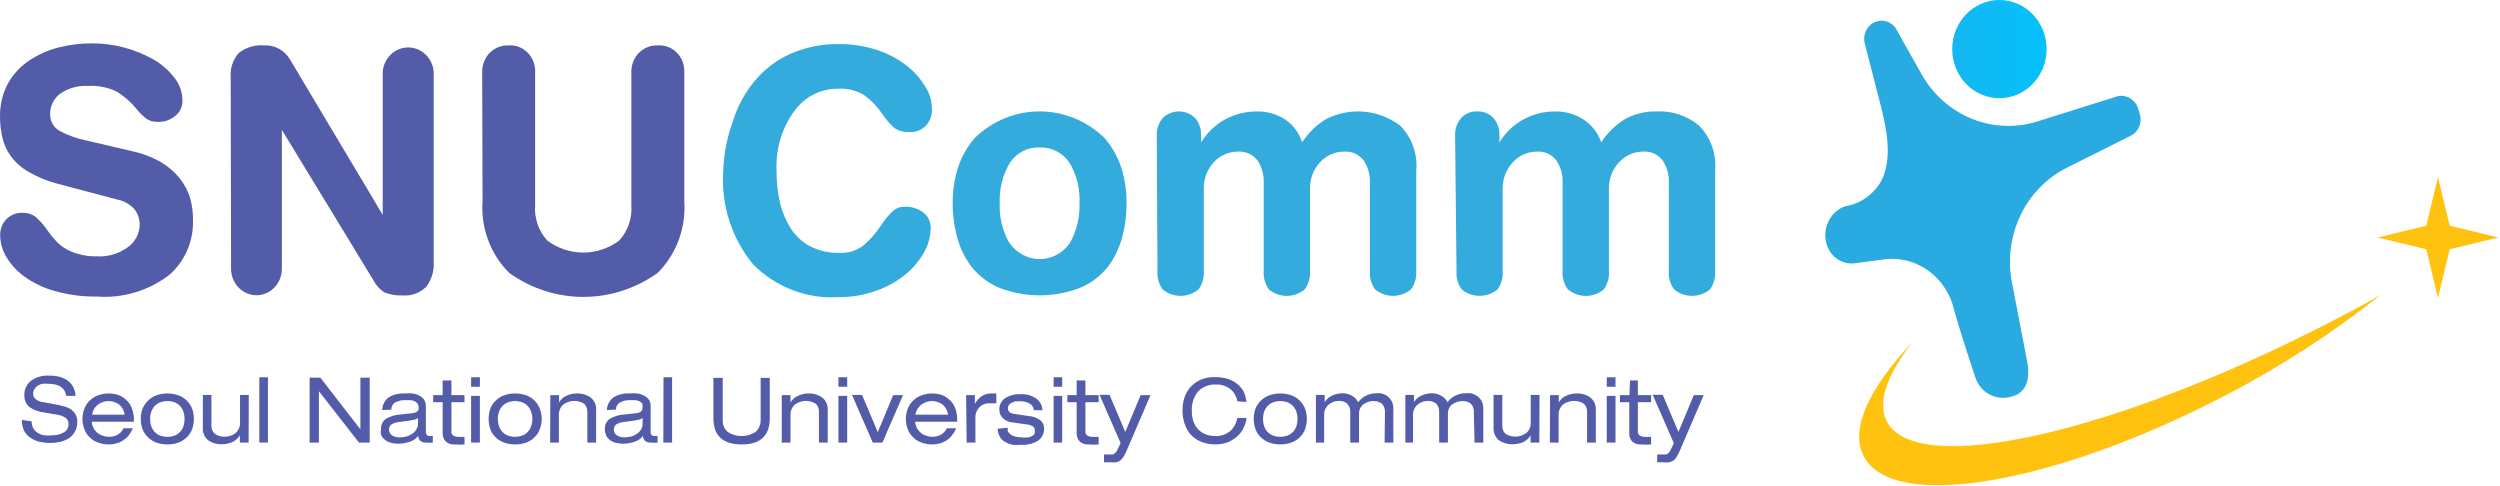 <svg width="216" height="42" viewBox="0 0 216 42" fill="none" xmlns="http://www.w3.org/2000/svg">
<path d="M172.748 8.484C175 8.484 176.826 6.585 176.826 4.242C176.826 1.899 175 0 172.748 0C170.496 0 168.67 1.899 168.67 4.242C168.67 6.585 170.496 8.484 172.748 8.484Z" fill="url(#paint0_linear_106_199)"/>
<path d="M166.033 6.428C167.021 8.172 168.543 9.521 170.355 10.258C172.167 10.995 174.165 11.079 176.028 10.495L182.975 8.309C183.336 8.231 183.712 8.293 184.033 8.482C184.354 8.671 184.598 8.974 184.72 9.336L184.867 9.806C184.988 10.171 184.976 10.568 184.832 10.923C184.689 11.278 184.424 11.566 184.089 11.73L178.603 14.475C176.811 15.366 175.367 16.868 174.51 18.732C173.653 20.596 173.436 22.709 173.895 24.719L175.145 31.224C175.503 33.181 174.809 34.077 173.632 34.307C173.024 34.454 172.385 34.362 171.838 34.049C171.291 33.737 170.874 33.225 170.668 32.612C170.668 32.612 169.333 28.654 168.671 26.195C168.265 24.999 167.49 23.977 166.467 23.287C165.445 22.597 164.232 22.278 163.017 22.379L160.368 22.729C159.869 22.821 159.354 22.735 158.908 22.485C158.462 22.235 158.109 21.836 157.909 21.351V21.351C157.654 20.729 157.638 20.028 157.865 19.393C158.092 18.759 158.544 18.239 159.128 17.94C159.229 17.891 159.335 17.851 159.443 17.82C160.101 17.713 160.726 17.451 161.273 17.055C161.819 16.659 162.271 16.14 162.596 15.535C163.49 13.589 163.059 11.26 162.386 8.691L161.114 3.761C161.017 3.385 161.059 2.986 161.23 2.64C161.401 2.294 161.689 2.027 162.039 1.891V1.891C162.346 1.768 162.684 1.754 162.999 1.85C163.315 1.947 163.59 2.15 163.784 2.427L166.033 6.428Z" fill="url(#paint1_linear_106_199)"/>
<path d="M210.639 25.733L209.63 21.535L205.415 20.519L209.63 19.502L210.639 15.315L211.658 19.502L215.862 20.519L211.658 21.535L210.639 25.733Z" fill="#FFC20F"/>
<path d="M201.996 27.485C182.9 37.445 165.432 41.413 162.983 36.34C162.205 34.722 163.057 32.372 165.201 29.595C161.522 33.498 159.83 37.029 160.997 39.358C163.361 44.256 177.371 41.927 192.296 34.154C197.021 31.699 201.514 28.789 205.717 25.462C204.519 26.151 203.268 26.818 201.996 27.485Z" fill="#FFC20F"/>
<path d="M11.436 13.068C12.324 13.259 13.178 13.59 13.97 14.048C14.592 14.423 15.142 14.913 15.593 15.495C15.959 15.976 16.241 16.52 16.427 17.102C16.597 17.713 16.68 18.347 16.675 18.983C16.707 19.902 16.532 20.817 16.165 21.654C15.797 22.491 15.247 23.228 14.558 23.805C12.766 25.145 10.578 25.788 8.377 25.621C7.141 25.64 5.908 25.478 4.715 25.139C3.77 24.879 2.875 24.449 2.073 23.869C1.451 23.417 0.925 22.837 0.527 22.165C0.205 21.618 0.029 20.991 0.017 20.349C0.006 20.087 0.048 19.825 0.141 19.581C0.235 19.337 0.377 19.117 0.558 18.935C0.74 18.751 0.956 18.609 1.192 18.515C1.428 18.421 1.681 18.378 1.933 18.388C2.335 18.369 2.731 18.488 3.061 18.726C3.435 19.05 3.768 19.423 4.05 19.835C4.271 20.149 4.508 20.449 4.761 20.735C4.994 21.006 5.265 21.239 5.565 21.426C5.935 21.657 6.336 21.83 6.755 21.94C7.288 22.092 7.84 22.162 8.392 22.149C9.352 22.203 10.301 21.913 11.081 21.33C11.381 21.113 11.627 20.825 11.799 20.489C11.971 20.154 12.064 19.781 12.07 19.401C12.068 18.929 11.916 18.471 11.637 18.099C11.226 17.642 10.684 17.338 10.092 17.231L4.931 15.865C4.073 15.64 3.247 15.299 2.474 14.852C1.871 14.518 1.343 14.052 0.929 13.486C0.581 13.009 0.333 12.461 0.203 11.878C0.07 11.299 0.002 10.706 0.002 10.11C-0.021 9.1 0.214 8.102 0.682 7.217C1.132 6.418 1.756 5.741 2.505 5.24C3.294 4.715 4.16 4.329 5.07 4.099C6.026 3.859 7.007 3.74 7.991 3.745C8.903 3.747 9.811 3.866 10.695 4.099C11.583 4.33 12.439 4.675 13.244 5.128C13.954 5.53 14.58 6.077 15.083 6.735C15.513 7.273 15.752 7.948 15.763 8.648C15.775 8.911 15.726 9.173 15.618 9.411C15.51 9.649 15.348 9.856 15.145 10.014C14.708 10.377 14.158 10.56 13.6 10.528C13.261 10.543 12.926 10.447 12.642 10.255C12.313 10 12.018 9.703 11.761 9.371C11.285 8.803 10.727 8.315 10.108 7.924C9.326 7.544 8.466 7.373 7.604 7.426C6.752 7.372 5.905 7.609 5.194 8.101C4.921 8.303 4.699 8.571 4.548 8.882C4.398 9.193 4.322 9.537 4.329 9.885C4.328 10.18 4.406 10.47 4.553 10.722C4.7 10.975 4.911 11.18 5.163 11.316C5.885 11.699 6.654 11.975 7.45 12.136L11.436 13.068Z" fill="#535CA8"/>
<path d="M19.933 6.703C19.898 6.318 19.942 5.93 20.062 5.565C20.182 5.199 20.375 4.864 20.628 4.581C21.247 4.093 22.017 3.859 22.792 3.922C23.247 3.891 23.701 3.992 24.105 4.213C24.509 4.435 24.846 4.768 25.078 5.176L33.067 18.565V6.205C33.113 5.63 33.365 5.095 33.773 4.705C34.181 4.315 34.715 4.098 35.269 4.098C35.823 4.098 36.357 4.315 36.765 4.705C37.173 5.095 37.425 5.63 37.471 6.205V22.567C37.528 23.358 37.302 24.142 36.837 24.77C36.563 25.041 36.237 25.248 35.88 25.378C35.523 25.509 35.144 25.559 34.767 25.525C34.24 25.547 33.715 25.46 33.222 25.268C32.823 25.021 32.497 24.665 32.279 24.239L24.352 11.22V23.227C24.352 23.832 24.121 24.412 23.71 24.84C23.298 25.268 22.74 25.509 22.158 25.509C21.576 25.509 21.018 25.268 20.607 24.84C20.195 24.412 19.964 23.832 19.964 23.227L19.933 6.703Z" fill="#535CA8"/>
<path d="M41.661 6.3C41.648 5.984 41.697 5.668 41.806 5.372C41.916 5.076 42.082 4.807 42.295 4.58C42.513 4.36 42.773 4.188 43.057 4.075C43.341 3.962 43.644 3.91 43.948 3.921C44.254 3.9 44.56 3.947 44.847 4.059C45.134 4.171 45.394 4.346 45.611 4.571C45.827 4.796 45.995 5.067 46.103 5.365C46.211 5.664 46.255 5.982 46.235 6.3V17.696C46.19 18.263 46.262 18.832 46.446 19.367C46.63 19.902 46.921 20.39 47.301 20.799C48.205 21.464 49.285 21.822 50.392 21.822C51.499 21.822 52.578 21.464 53.482 20.799C53.862 20.39 54.154 19.902 54.338 19.367C54.521 18.832 54.593 18.263 54.548 17.696V6.3C54.535 5.984 54.584 5.668 54.693 5.372C54.802 5.076 54.968 4.807 55.182 4.58C55.4 4.36 55.66 4.188 55.944 4.075C56.228 3.962 56.531 3.91 56.835 3.921C57.141 3.9 57.447 3.947 57.734 4.059C58.021 4.171 58.281 4.346 58.498 4.571C58.714 4.796 58.882 5.067 58.99 5.365C59.097 5.664 59.142 5.982 59.122 6.3V17.343C59.205 18.495 59.042 19.651 58.644 20.73C58.246 21.808 57.623 22.781 56.82 23.579C54.933 24.93 52.697 25.653 50.407 25.653C48.117 25.653 45.881 24.93 43.995 23.579C43.191 22.781 42.568 21.808 42.17 20.73C41.772 19.651 41.609 18.495 41.692 17.343L41.661 6.3Z" fill="#535CA8"/>
<path d="M63.308 10.513C63.7 9.231 64.336 8.045 65.177 7.025C66.022 6.003 67.079 5.195 68.268 4.662C69.591 4.078 71.018 3.788 72.455 3.81C73.603 3.793 74.747 3.973 75.839 4.34C76.769 4.652 77.641 5.125 78.42 5.739C79.036 6.229 79.56 6.834 79.965 7.523C80.297 8.038 80.484 8.639 80.506 9.259C80.544 9.549 80.517 9.844 80.428 10.122C80.338 10.399 80.188 10.652 79.989 10.859C79.79 11.066 79.547 11.222 79.28 11.316C79.013 11.409 78.73 11.437 78.451 11.397C78.008 11.422 77.571 11.286 77.214 11.011C76.841 10.662 76.509 10.268 76.225 9.837C75.806 9.21 75.283 8.666 74.68 8.23C73.98 7.803 73.172 7.607 72.363 7.668C71.642 7.663 70.93 7.834 70.283 8.166C69.637 8.498 69.074 8.982 68.639 9.58C67.552 11.062 67.005 12.895 67.094 14.756C67.085 15.681 67.183 16.604 67.387 17.505C67.579 18.311 67.903 19.078 68.345 19.771C68.772 20.421 69.352 20.947 70.029 21.298C70.795 21.681 71.637 21.868 72.486 21.844C73.228 21.897 73.965 21.681 74.572 21.233C75.166 20.73 75.686 20.14 76.117 19.482C76.409 19.029 76.752 18.613 77.137 18.244C77.433 17.98 77.814 17.842 78.203 17.858C78.754 17.848 79.294 18.017 79.749 18.34C79.955 18.489 80.124 18.689 80.24 18.922C80.356 19.154 80.415 19.413 80.413 19.674C80.403 20.446 80.195 21.201 79.81 21.86C79.363 22.621 78.781 23.287 78.095 23.821C77.325 24.419 76.463 24.876 75.546 25.172C74.549 25.515 73.505 25.683 72.455 25.67C71.11 25.758 69.762 25.555 68.496 25.073C67.23 24.592 66.074 23.843 65.1 22.873C64.173 21.765 63.464 20.478 63.016 19.085C62.568 17.692 62.389 16.221 62.489 14.756C62.538 13.305 62.815 11.871 63.308 10.513Z" fill="#33ABDD"/>
<path d="M82.792 14.418C83.105 13.49 83.594 12.637 84.23 11.91C85.75 10.442 87.748 9.626 89.823 9.626C91.898 9.626 93.896 10.442 95.417 11.91C96.052 12.637 96.541 13.49 96.854 14.418C97.183 15.427 97.345 16.487 97.333 17.552C97.342 18.597 97.201 19.637 96.915 20.638C96.655 21.56 96.219 22.419 95.633 23.162C94.995 23.924 94.189 24.514 93.284 24.882C91.054 25.728 88.608 25.728 86.377 24.882C85.475 24.508 84.671 23.919 84.029 23.162C83.435 22.415 82.993 21.551 82.731 20.622C82.445 19.621 82.305 18.581 82.313 17.536C82.303 16.476 82.465 15.422 82.792 14.418ZM87.243 21.024C87.541 21.446 87.931 21.789 88.381 22.026C88.83 22.262 89.327 22.385 89.831 22.385C90.335 22.385 90.831 22.262 91.281 22.026C91.73 21.789 92.12 21.446 92.419 21.024C93.022 19.978 93.317 18.771 93.269 17.552C93.33 16.325 93.028 15.107 92.403 14.064C92.116 13.635 91.728 13.289 91.277 13.058C90.826 12.828 90.325 12.72 89.823 12.746C89.323 12.719 88.824 12.825 88.375 13.056C87.926 13.287 87.541 13.634 87.258 14.064C86.628 15.106 86.321 16.323 86.377 17.552C86.322 18.772 86.618 19.981 87.227 21.024H87.243Z" fill="#33ABDD"/>
<path d="M99.945 11.733C99.921 11.175 100.103 10.629 100.454 10.207C100.835 9.835 101.338 9.628 101.86 9.628C102.383 9.628 102.886 9.835 103.267 10.207C103.618 10.629 103.8 11.175 103.777 11.733V12.296C104.292 11.463 105.005 10.782 105.847 10.319C106.72 9.85 107.692 9.612 108.675 9.628C109.478 9.628 110.267 9.85 110.962 10.271C111.685 10.741 112.231 11.456 112.507 12.296C113.038 11.484 113.734 10.804 114.547 10.303C115.565 9.778 116.701 9.552 117.833 9.648C118.966 9.745 120.052 10.16 120.975 10.849C121.472 11.351 121.855 11.962 122.096 12.638C122.337 13.314 122.429 14.037 122.365 14.755V23.403C122.408 23.98 122.243 24.553 121.902 25.01C121.46 25.367 120.916 25.561 120.356 25.561C119.797 25.561 119.253 25.367 118.811 25.01C118.482 24.547 118.323 23.977 118.363 23.403V15.816C118.392 15.119 118.202 14.43 117.822 13.855C117.62 13.598 117.362 13.395 117.069 13.264C116.776 13.133 116.456 13.076 116.138 13.1C115.749 13.097 115.363 13.176 115.004 13.334C114.645 13.491 114.321 13.723 114.052 14.016C113.762 14.328 113.535 14.699 113.387 15.105C113.238 15.511 113.17 15.944 113.187 16.379V23.403C113.229 23.98 113.064 24.553 112.723 25.01C112.282 25.37 111.738 25.565 111.178 25.565C110.618 25.565 110.074 25.37 109.633 25.01C109.304 24.547 109.145 23.977 109.185 23.403V15.816C109.214 15.119 109.024 14.43 108.644 13.855C108.442 13.598 108.183 13.395 107.89 13.264C107.597 13.133 107.278 13.076 106.96 13.1C106.57 13.097 106.184 13.176 105.826 13.334C105.467 13.491 105.143 13.723 104.874 14.016C104.583 14.328 104.357 14.699 104.208 15.105C104.06 15.511 103.992 15.944 104.008 16.379V23.403C104.051 23.98 103.886 24.553 103.545 25.01C103.103 25.367 102.559 25.561 102 25.561C101.44 25.561 100.896 25.367 100.454 25.01C100.125 24.547 99.966 23.977 100.006 23.403L99.945 11.733Z" fill="#33ABDD"/>
<path d="M125.721 11.734C125.697 11.176 125.879 10.629 126.231 10.207C126.411 10.011 126.63 9.857 126.873 9.757C127.116 9.657 127.376 9.613 127.637 9.628C127.897 9.614 128.158 9.659 128.4 9.759C128.643 9.859 128.862 10.011 129.043 10.207C129.394 10.629 129.577 11.176 129.553 11.734V12.296C130.065 11.46 130.779 10.778 131.623 10.319C132.496 9.846 133.468 9.609 134.451 9.628C135.25 9.628 136.034 9.85 136.723 10.271C137.478 10.724 138.053 11.442 138.345 12.296C138.872 11.481 139.57 10.8 140.385 10.303C141.23 9.834 142.178 9.602 143.135 9.628C144.458 9.559 145.76 9.994 146.797 10.85C147.295 11.351 147.678 11.963 147.919 12.639C148.16 13.314 148.251 14.038 148.188 14.756V23.403C148.228 23.977 148.069 24.547 147.74 25.01C147.298 25.367 146.754 25.561 146.195 25.561C145.635 25.561 145.091 25.367 144.649 25.01C144.308 24.553 144.143 23.98 144.186 23.403V15.816C144.222 15.118 144.032 14.428 143.645 13.855C143.445 13.596 143.186 13.392 142.893 13.261C142.599 13.129 142.279 13.074 141.961 13.1C141.574 13.098 141.191 13.178 140.835 13.336C140.479 13.494 140.157 13.725 139.89 14.016C139.597 14.327 139.368 14.697 139.217 15.104C139.065 15.51 138.995 15.944 139.009 16.379V23.403C139.057 23.978 138.897 24.551 138.561 25.01C138.121 25.37 137.576 25.566 137.016 25.566C136.456 25.566 135.912 25.37 135.471 25.01C135.13 24.553 134.965 23.98 135.007 23.403V15.816C135.044 15.118 134.853 14.428 134.467 13.855C134.266 13.596 134.008 13.392 133.715 13.261C133.421 13.129 133.101 13.074 132.782 13.1C132.395 13.098 132.012 13.178 131.656 13.336C131.3 13.494 130.979 13.725 130.712 14.016C130.419 14.327 130.19 14.697 130.038 15.104C129.887 15.51 129.816 15.944 129.831 16.379V23.403C129.878 23.978 129.718 24.551 129.383 25.01C128.941 25.367 128.397 25.561 127.838 25.561C127.278 25.561 126.734 25.367 126.293 25.01C125.957 24.551 125.797 23.978 125.844 23.403L125.721 11.734Z" fill="#33ABDD"/>
<path d="M2.736 36.406C2.726 36.621 2.78 36.834 2.891 37.017C2.988 37.185 3.127 37.324 3.293 37.419C3.46 37.517 3.643 37.583 3.834 37.611C4.044 37.636 4.257 37.636 4.467 37.611C4.834 37.631 5.198 37.542 5.518 37.354C5.641 37.29 5.744 37.191 5.815 37.069C5.886 36.947 5.922 36.806 5.92 36.663C5.926 36.555 5.906 36.448 5.863 36.35C5.82 36.252 5.755 36.166 5.672 36.1C5.442 35.954 5.184 35.86 4.915 35.827L3.694 35.618C3.505 35.589 3.319 35.541 3.138 35.474C2.961 35.424 2.793 35.343 2.644 35.233C2.473 35.13 2.334 34.98 2.242 34.798C2.144 34.594 2.096 34.368 2.103 34.14C2.096 33.901 2.145 33.664 2.244 33.448C2.344 33.233 2.491 33.046 2.675 32.902C3.128 32.578 3.671 32.42 4.22 32.452C4.5 32.445 4.78 32.472 5.054 32.532C5.303 32.592 5.543 32.69 5.765 32.822C5.977 32.961 6.156 33.148 6.29 33.368C6.434 33.622 6.514 33.909 6.522 34.204H5.719C5.701 34.075 5.665 33.951 5.61 33.834C5.557 33.706 5.472 33.595 5.363 33.513C5.225 33.389 5.061 33.301 4.884 33.255C4.633 33.185 4.372 33.152 4.112 33.159C3.963 33.144 3.813 33.144 3.664 33.159C3.522 33.188 3.386 33.243 3.262 33.32C3.147 33.391 3.052 33.49 2.984 33.609C2.902 33.732 2.859 33.878 2.86 34.027C2.86 34.114 2.88 34.2 2.917 34.279C2.955 34.357 3.009 34.425 3.076 34.477C3.271 34.638 3.508 34.733 3.756 34.75L5.07 34.992L5.564 35.12C5.743 35.164 5.914 35.234 6.074 35.329C6.244 35.443 6.391 35.59 6.507 35.763C6.624 35.966 6.683 36.201 6.677 36.438C6.687 36.736 6.617 37.031 6.476 37.29C6.35 37.526 6.169 37.724 5.95 37.869C5.72 38.01 5.47 38.113 5.209 38.174C4.93 38.239 4.645 38.271 4.359 38.27C4.047 38.272 3.737 38.239 3.432 38.174C3.156 38.112 2.895 37.998 2.659 37.836C2.419 37.69 2.222 37.479 2.087 37.226C1.944 36.932 1.875 36.606 1.887 36.277L2.736 36.406Z" fill="#535CA8"/>
<path d="M7.928 36.438C7.939 36.63 7.991 36.817 8.082 36.985C8.169 37.145 8.285 37.287 8.422 37.403C8.56 37.514 8.717 37.596 8.886 37.644C9.043 37.708 9.211 37.741 9.38 37.74C9.624 37.745 9.866 37.696 10.091 37.596C10.213 37.53 10.328 37.449 10.431 37.355C10.529 37.253 10.607 37.133 10.662 37.001H11.466C11.379 37.228 11.259 37.439 11.111 37.628C10.963 37.804 10.791 37.955 10.601 38.078C10.423 38.188 10.23 38.27 10.029 38.319C9.832 38.369 9.63 38.396 9.426 38.399C9.089 38.404 8.754 38.344 8.437 38.222C8.162 38.124 7.913 37.959 7.711 37.74C7.512 37.553 7.363 37.315 7.279 37.049C7.072 36.502 7.072 35.893 7.279 35.345C7.369 35.083 7.517 34.846 7.711 34.654C7.913 34.436 8.162 34.271 8.437 34.172C8.754 34.051 9.089 33.991 9.426 33.995C9.694 33.996 9.96 34.039 10.214 34.124C10.465 34.215 10.696 34.357 10.894 34.542C11.117 34.734 11.287 34.983 11.389 35.265C11.518 35.602 11.581 35.963 11.574 36.326V36.438H7.928ZM10.771 35.828C10.725 35.489 10.56 35.179 10.307 34.96C10.038 34.757 9.713 34.65 9.38 34.654C9.04 34.651 8.709 34.764 8.437 34.976C8.307 35.077 8.197 35.205 8.115 35.351C8.033 35.498 7.98 35.66 7.958 35.828H10.771Z" fill="#535CA8"/>
<path d="M12.302 35.345C12.403 35.085 12.556 34.85 12.75 34.654C12.949 34.44 13.192 34.275 13.461 34.172C13.783 34.052 14.123 33.992 14.465 33.995C14.802 33.991 15.137 34.051 15.454 34.172C15.727 34.275 15.975 34.44 16.18 34.654C16.369 34.85 16.517 35.086 16.613 35.345C16.798 35.897 16.798 36.498 16.613 37.049C16.52 37.311 16.373 37.547 16.18 37.74C15.975 37.955 15.727 38.12 15.454 38.222C15.137 38.344 14.802 38.404 14.465 38.399C14.123 38.402 13.783 38.343 13.461 38.222C13.192 38.12 12.949 37.955 12.75 37.74C12.553 37.548 12.399 37.312 12.302 37.049C12.117 36.498 12.117 35.897 12.302 35.345V35.345ZM15.871 35.635C15.815 35.453 15.726 35.284 15.608 35.136C15.48 34.985 15.322 34.865 15.145 34.783C14.928 34.696 14.697 34.652 14.465 34.654C14.232 34.65 14.002 34.694 13.785 34.783C13.603 34.864 13.44 34.985 13.306 35.136C13.195 35.288 13.106 35.456 13.043 35.635C12.94 36.002 12.94 36.392 13.043 36.76C13.102 36.941 13.191 37.11 13.306 37.258C13.438 37.405 13.595 37.525 13.77 37.612C13.992 37.699 14.228 37.742 14.465 37.74C14.697 37.743 14.928 37.699 15.145 37.612C15.322 37.53 15.48 37.409 15.608 37.258C15.729 37.113 15.818 36.943 15.871 36.76C15.974 36.392 15.974 36.002 15.871 35.635V35.635Z" fill="#535CA8"/>
<path d="M21.481 38.238H20.723V37.611C20.562 37.872 20.331 38.079 20.059 38.206C19.779 38.324 19.48 38.383 19.178 38.383C18.75 38.403 18.328 38.279 17.973 38.029C17.817 37.897 17.695 37.726 17.617 37.533C17.538 37.34 17.507 37.129 17.525 36.92V34.124H18.267V36.776C18.261 36.909 18.285 37.042 18.335 37.164C18.386 37.287 18.463 37.396 18.56 37.483C18.818 37.666 19.129 37.751 19.441 37.724C19.776 37.731 20.104 37.618 20.368 37.403C20.491 37.291 20.588 37.153 20.652 36.997C20.717 36.841 20.746 36.672 20.739 36.502V34.124H21.496L21.481 38.238Z" fill="#535CA8"/>
<path d="M22.406 32.596H23.148V38.238H22.406V32.596Z" fill="#535CA8"/>
<path d="M27.553 33.802V38.238H26.75V32.629H27.677L31.138 37.097V32.629H31.942V38.238H31.015L27.553 33.802Z" fill="#535CA8"/>
<path d="M33.023 35.426C33.029 35.212 33.082 35.002 33.179 34.812C33.275 34.623 33.412 34.459 33.579 34.333C34.006 34.08 34.495 33.963 34.986 33.995C35.201 33.972 35.419 33.972 35.634 33.995C35.833 34.02 36.027 34.08 36.206 34.172C36.378 34.249 36.527 34.371 36.639 34.526C36.747 34.697 36.801 34.9 36.793 35.104V37.323C36.788 37.37 36.794 37.419 36.809 37.464C36.825 37.509 36.849 37.55 36.882 37.584C36.915 37.618 36.954 37.644 36.998 37.66C37.041 37.676 37.087 37.681 37.133 37.676H37.396V38.239C37.201 38.257 37.004 38.257 36.809 38.239C36.645 38.247 36.483 38.202 36.345 38.11C36.279 38.057 36.225 37.989 36.188 37.911C36.15 37.833 36.13 37.747 36.129 37.66C35.951 37.896 35.709 38.069 35.434 38.158C35.115 38.273 34.781 38.333 34.445 38.335C34.183 38.337 33.923 38.3 33.672 38.223C33.483 38.161 33.308 38.057 33.162 37.917C33.052 37.81 32.968 37.678 32.915 37.532C32.893 37.388 32.893 37.241 32.915 37.098C32.907 36.929 32.938 36.761 33.005 36.607C33.072 36.453 33.174 36.318 33.301 36.214C33.7 35.969 34.152 35.831 34.615 35.812L35.48 35.715C35.662 35.713 35.841 35.669 36.005 35.587C36.063 35.547 36.109 35.491 36.139 35.426C36.169 35.361 36.181 35.289 36.175 35.217C36.178 35.097 36.145 34.98 36.083 34.879C36.014 34.794 35.93 34.723 35.835 34.67C35.722 34.621 35.602 34.589 35.48 34.574H35.032C34.727 34.559 34.424 34.625 34.151 34.767C34.043 34.827 33.954 34.918 33.894 35.029C33.834 35.14 33.805 35.267 33.811 35.394L33.023 35.426ZM36.113 36.101C36.045 36.171 35.959 36.221 35.866 36.246L35.372 36.342L34.507 36.455C34.269 36.479 34.038 36.549 33.827 36.664C33.756 36.717 33.7 36.787 33.662 36.868C33.624 36.95 33.606 37.039 33.61 37.13C33.612 37.227 33.637 37.321 33.682 37.406C33.728 37.49 33.794 37.561 33.873 37.612C34.073 37.736 34.304 37.798 34.537 37.789C34.741 37.788 34.943 37.761 35.14 37.708C35.314 37.651 35.48 37.57 35.634 37.467C35.774 37.374 35.891 37.247 35.974 37.098C36.064 36.96 36.113 36.798 36.113 36.631V36.101Z" fill="#535CA8"/>
<path d="M38.246 32.87H39.003V34.14H40.131V34.751H39.003V37.291C38.996 37.356 39.006 37.423 39.034 37.482C39.061 37.542 39.104 37.592 39.157 37.628C39.297 37.714 39.459 37.754 39.621 37.74C39.79 37.761 39.961 37.761 40.131 37.74V38.4C39.853 38.43 39.574 38.43 39.296 38.4C39.155 38.414 39.013 38.399 38.877 38.355C38.742 38.311 38.616 38.238 38.508 38.142C38.419 38.047 38.349 37.934 38.304 37.809C38.259 37.685 38.239 37.552 38.246 37.419V34.751H37.427V34.14H38.246V32.87Z" fill="#535CA8"/>
<path d="M40.704 32.596H41.461V33.416H40.704V32.596ZM40.704 34.204H41.461V38.238H40.704V34.204Z" fill="#535CA8"/>
<path d="M42.355 35.345C42.446 35.083 42.594 34.846 42.788 34.654C42.99 34.436 43.239 34.271 43.514 34.172C43.831 34.052 44.166 33.992 44.503 33.995C44.846 33.992 45.185 34.052 45.508 34.172C45.776 34.275 46.02 34.44 46.218 34.654C46.413 34.846 46.561 35.083 46.651 35.345C46.858 35.893 46.858 36.502 46.651 37.049C46.567 37.315 46.418 37.553 46.218 37.74C46.02 37.955 45.776 38.12 45.508 38.222C45.185 38.342 44.846 38.402 44.503 38.399C44.166 38.402 43.831 38.342 43.514 38.222C43.239 38.124 42.99 37.959 42.788 37.74C42.589 37.553 42.439 37.315 42.355 37.049C42.171 36.498 42.171 35.897 42.355 35.345V35.345ZM45.909 35.635C45.859 35.45 45.769 35.28 45.647 35.136C45.522 34.981 45.363 34.86 45.183 34.783C44.745 34.611 44.262 34.611 43.823 34.783C43.649 34.869 43.492 34.989 43.36 35.136C43.237 35.28 43.147 35.45 43.097 35.635C42.973 35.999 42.973 36.396 43.097 36.76C43.144 36.946 43.234 37.117 43.36 37.258C43.485 37.413 43.644 37.534 43.823 37.612C44.262 37.783 44.745 37.783 45.183 37.612C45.363 37.534 45.522 37.413 45.647 37.258C45.772 37.117 45.862 36.946 45.909 36.76C46.033 36.396 46.033 35.999 45.909 35.635V35.635Z" fill="#535CA8"/>
<path d="M47.547 34.14H48.304V34.766C48.453 34.504 48.682 34.301 48.953 34.188C49.235 34.058 49.541 33.992 49.849 33.995C50.279 33.977 50.703 34.107 51.055 34.365C51.212 34.493 51.335 34.66 51.413 34.851C51.492 35.042 51.522 35.251 51.503 35.458V38.238H50.746V35.586C50.752 35.454 50.73 35.322 50.682 35.2C50.634 35.078 50.561 34.968 50.468 34.879C50.191 34.708 49.873 34.625 49.552 34.639C49.231 34.653 48.921 34.764 48.66 34.959C48.535 35.072 48.436 35.214 48.372 35.373C48.307 35.531 48.279 35.703 48.289 35.876V38.238H47.532L47.547 34.14Z" fill="#535CA8"/>
<path d="M52.43 35.426C52.442 35.211 52.5 35.002 52.599 34.813C52.697 34.624 52.835 34.46 53.002 34.333C53.424 34.082 53.907 33.965 54.392 33.995C54.608 33.97 54.826 33.97 55.041 33.995C55.246 34.017 55.444 34.077 55.629 34.172C55.798 34.253 55.946 34.374 56.061 34.526C56.169 34.697 56.224 34.899 56.216 35.104V37.322C56.211 37.37 56.216 37.418 56.232 37.464C56.247 37.509 56.272 37.55 56.304 37.584C56.337 37.618 56.377 37.644 56.42 37.66C56.463 37.675 56.51 37.681 56.556 37.676H56.818V38.239C56.623 38.256 56.426 38.256 56.231 38.239C56.063 38.247 55.896 38.202 55.752 38.11C55.691 38.053 55.642 37.984 55.607 37.907C55.572 37.829 55.553 37.745 55.551 37.66C55.373 37.896 55.131 38.069 54.856 38.158C54.538 38.273 54.204 38.333 53.867 38.335C53.6 38.336 53.335 38.298 53.079 38.223C52.894 38.162 52.725 38.057 52.584 37.917C52.47 37.814 52.385 37.681 52.337 37.532C52.289 37.392 52.263 37.245 52.26 37.097C52.248 36.928 52.277 36.759 52.345 36.604C52.412 36.45 52.516 36.315 52.646 36.213C53.044 35.967 53.496 35.828 53.96 35.812L54.825 35.715C55.007 35.711 55.186 35.667 55.35 35.587C55.406 35.546 55.45 35.49 55.478 35.424C55.505 35.359 55.514 35.287 55.505 35.217C55.53 35.106 55.53 34.99 55.505 34.879C55.436 34.794 55.352 34.723 55.258 34.67C55.139 34.619 55.014 34.587 54.887 34.574H54.439C54.139 34.56 53.841 34.626 53.573 34.767C53.464 34.827 53.373 34.917 53.31 35.028C53.247 35.138 53.215 35.265 53.218 35.394L52.43 35.426ZM55.52 36.101C55.454 36.174 55.368 36.224 55.273 36.246L54.779 36.342L53.929 36.455C53.691 36.476 53.46 36.547 53.249 36.663C53.179 36.717 53.122 36.787 53.084 36.868C53.047 36.95 53.029 37.039 53.032 37.13C53.034 37.226 53.059 37.321 53.105 37.406C53.151 37.49 53.216 37.561 53.295 37.612C53.496 37.736 53.726 37.798 53.96 37.789C54.163 37.786 54.365 37.759 54.562 37.708C54.737 37.651 54.903 37.57 55.057 37.467C55.193 37.369 55.308 37.243 55.397 37.097C55.475 36.956 55.518 36.795 55.52 36.631V36.101Z" fill="#535CA8"/>
<path d="M57.328 32.596H58.07V38.238H57.312L57.328 32.596Z" fill="#535CA8"/>
<path d="M61.639 32.645H62.443V36.245C62.427 36.448 62.458 36.651 62.533 36.839C62.608 37.026 62.726 37.192 62.875 37.322C63.236 37.553 63.65 37.675 64.073 37.675C64.496 37.675 64.91 37.553 65.27 37.322C65.422 37.193 65.541 37.027 65.619 36.84C65.697 36.653 65.731 36.449 65.719 36.245V32.645H66.507V36.133C66.507 37.644 65.703 38.399 64.081 38.399C62.458 38.399 61.639 37.644 61.639 36.133V32.645Z" fill="#535CA8"/>
<path d="M67.543 34.14H68.301V34.766C68.46 34.507 68.692 34.305 68.965 34.188C69.247 34.058 69.553 33.992 69.861 33.995C70.291 33.977 70.715 34.107 71.067 34.365C71.22 34.496 71.341 34.664 71.419 34.854C71.497 35.044 71.53 35.251 71.515 35.458V38.238H70.757V35.586C70.764 35.454 70.742 35.322 70.694 35.2C70.646 35.078 70.573 34.968 70.479 34.879C70.203 34.708 69.885 34.625 69.564 34.639C69.243 34.653 68.933 34.764 68.671 34.959C68.546 35.072 68.448 35.214 68.383 35.373C68.319 35.531 68.291 35.703 68.301 35.876V38.238H67.543V34.14Z" fill="#535CA8"/>
<path d="M72.44 32.596H73.197V33.416H72.44V32.596ZM72.44 34.204H73.197V38.238H72.44V34.204Z" fill="#535CA8"/>
<path d="M77.169 34.14H78.019L76.242 38.238H75.408L73.615 34.124H74.481L75.84 37.338L77.169 34.14Z" fill="#535CA8"/>
<path d="M79.07 36.438C79.081 36.63 79.133 36.817 79.224 36.985C79.311 37.145 79.427 37.287 79.564 37.403C79.702 37.514 79.859 37.596 80.028 37.644C80.185 37.708 80.353 37.741 80.522 37.74C80.766 37.744 81.008 37.695 81.233 37.596C81.353 37.534 81.463 37.453 81.557 37.355C81.665 37.258 81.749 37.137 81.805 37.001H82.608C82.522 37.231 82.396 37.444 82.237 37.628C82.099 37.807 81.932 37.959 81.743 38.078C81.565 38.188 81.372 38.27 81.171 38.319C80.974 38.369 80.772 38.396 80.569 38.399C80.231 38.404 79.896 38.344 79.58 38.222C79.304 38.124 79.055 37.959 78.853 37.74C78.654 37.553 78.505 37.315 78.421 37.049C78.214 36.502 78.214 35.893 78.421 35.345C78.511 35.083 78.659 34.846 78.853 34.654C79.055 34.436 79.304 34.271 79.58 34.172C79.896 34.051 80.231 33.991 80.569 33.995C80.836 33.999 81.101 34.042 81.356 34.124C81.607 34.215 81.838 34.357 82.036 34.542C82.254 34.739 82.423 34.987 82.531 35.265C82.655 35.603 82.713 35.964 82.701 36.326V36.438H79.07ZM81.913 35.828C81.867 35.489 81.702 35.179 81.449 34.96C81.18 34.757 80.855 34.65 80.522 34.654C80.183 34.651 79.851 34.764 79.58 34.976C79.317 35.184 79.14 35.489 79.085 35.828H81.913Z" fill="#535CA8"/>
<path d="M83.473 34.14H84.23V34.895C84.372 34.62 84.58 34.388 84.832 34.22C85.062 34.078 85.323 34.001 85.59 33.995H85.883H86.084V34.847H85.806H85.543C85.37 34.832 85.197 34.856 85.034 34.919C84.871 34.982 84.724 35.082 84.603 35.211C84.482 35.34 84.39 35.495 84.333 35.666C84.277 35.836 84.257 36.018 84.276 36.197V38.238H83.519L83.473 34.14Z" fill="#535CA8"/>
<path d="M87.072 36.953C87.056 37.054 87.056 37.157 87.072 37.258C87.131 37.355 87.204 37.442 87.288 37.515C87.402 37.608 87.534 37.674 87.675 37.708C87.866 37.764 88.064 37.791 88.262 37.789C88.457 37.816 88.654 37.816 88.849 37.789C88.981 37.766 89.106 37.717 89.22 37.644C89.301 37.596 89.366 37.523 89.405 37.435C89.426 37.361 89.426 37.283 89.405 37.21C89.412 37.14 89.401 37.069 89.374 37.005C89.347 36.94 89.305 36.883 89.251 36.84C89.071 36.735 88.87 36.674 88.664 36.663L87.412 36.487C87.131 36.453 86.866 36.329 86.655 36.133C86.553 36.042 86.472 35.929 86.418 35.801C86.365 35.672 86.34 35.533 86.346 35.394C86.338 35.201 86.379 35.01 86.462 34.838C86.546 34.667 86.671 34.52 86.825 34.413C87.219 34.162 87.676 34.038 88.138 34.06C88.635 34.022 89.13 34.158 89.544 34.445C89.7 34.559 89.828 34.707 89.919 34.88C90.01 35.053 90.061 35.245 90.07 35.442H89.328C89.319 35.331 89.285 35.223 89.229 35.128C89.173 35.033 89.095 34.953 89.004 34.895C88.743 34.734 88.442 34.655 88.138 34.67H87.752L87.428 34.783C87.331 34.824 87.246 34.891 87.18 34.976C87.118 35.058 87.085 35.16 87.088 35.265C87.083 35.331 87.094 35.397 87.118 35.459C87.142 35.52 87.179 35.575 87.227 35.619C87.388 35.712 87.568 35.767 87.752 35.779L88.818 35.94C89.2 35.957 89.569 36.085 89.884 36.31C89.988 36.393 90.071 36.5 90.128 36.623C90.184 36.746 90.212 36.881 90.209 37.017C90.216 37.226 90.171 37.433 90.079 37.619C89.987 37.804 89.851 37.963 89.683 38.078C89.238 38.342 88.728 38.464 88.216 38.431C87.979 38.456 87.741 38.456 87.505 38.431C87.289 38.391 87.08 38.315 86.887 38.206C86.691 38.112 86.525 37.961 86.408 37.773C86.281 37.553 86.207 37.305 86.191 37.049L87.072 36.953Z" fill="#535CA8"/>
<path d="M91.032 32.596H91.773V33.416H91.032V32.596ZM91.032 34.204H91.773V38.238H91.032V34.204Z" fill="#535CA8"/>
<path d="M93.023 32.87H93.78V34.14H94.923V34.751H93.78V37.291C93.776 37.356 93.788 37.421 93.815 37.48C93.842 37.539 93.883 37.59 93.934 37.628C94.074 37.714 94.236 37.754 94.398 37.74C94.573 37.761 94.749 37.761 94.923 37.74V38.4C94.641 38.43 94.356 38.43 94.073 38.4C93.932 38.413 93.79 38.398 93.654 38.353C93.519 38.309 93.394 38.238 93.285 38.142C93.196 38.047 93.126 37.934 93.081 37.809C93.036 37.685 93.016 37.552 93.023 37.419V34.751H92.219V34.14H93.023V32.87Z" fill="#535CA8"/>
<path d="M98.553 34.14H99.403L97.332 38.962C97.253 39.146 97.16 39.323 97.054 39.492C96.978 39.608 96.884 39.712 96.776 39.797C96.666 39.865 96.546 39.914 96.421 39.942C96.267 39.961 96.111 39.961 95.957 39.942H95.385V39.267H96.127C96.197 39.255 96.261 39.221 96.312 39.171L96.482 38.994C96.54 38.884 96.591 38.772 96.637 38.656L96.822 38.287L94.999 34.108H95.864L97.224 37.322L98.553 34.14Z" fill="#535CA8"/>
<path d="M106.899 34.669C106.842 34.263 106.637 33.895 106.327 33.641C105.966 33.349 105.517 33.2 105.06 33.223C104.777 33.208 104.494 33.252 104.229 33.355C103.963 33.457 103.72 33.614 103.515 33.818C103.129 34.291 102.935 34.902 102.974 35.521C102.971 35.793 103.007 36.064 103.082 36.325C103.16 36.571 103.281 36.8 103.438 37C103.617 37.213 103.838 37.383 104.087 37.498C104.382 37.62 104.697 37.68 105.014 37.675C105.451 37.693 105.881 37.557 106.234 37.289C106.587 36.996 106.823 36.579 106.899 36.116H107.702C107.669 36.42 107.58 36.715 107.44 36.984C107.303 37.271 107.108 37.523 106.868 37.723C106.624 37.936 106.347 38.104 106.049 38.222C105.71 38.34 105.355 38.4 104.998 38.398C104.647 38.401 104.298 38.347 103.963 38.238C103.632 38.124 103.323 37.95 103.051 37.723C102.774 37.467 102.557 37.148 102.418 36.791C102.243 36.365 102.158 35.904 102.171 35.441C102.167 35.047 102.229 34.655 102.356 34.284C102.477 33.962 102.655 33.668 102.881 33.416C103.139 33.149 103.443 32.937 103.778 32.789C104.163 32.642 104.572 32.571 104.983 32.58C105.279 32.58 105.574 32.612 105.864 32.676C106.163 32.746 106.45 32.866 106.713 33.03C106.975 33.208 107.201 33.437 107.378 33.705C107.558 34.017 107.664 34.37 107.687 34.734L106.899 34.669Z" fill="#535CA8"/>
<path d="M108.46 35.345C108.556 35.085 108.703 34.85 108.893 34.654C109.1 34.442 109.347 34.278 109.619 34.172C110.264 33.936 110.967 33.936 111.612 34.172C111.886 34.274 112.134 34.439 112.338 34.654C112.528 34.85 112.675 35.085 112.771 35.345C112.956 35.897 112.956 36.497 112.771 37.049C112.679 37.31 112.531 37.546 112.338 37.74C112.134 37.955 111.886 38.119 111.612 38.222C110.967 38.457 110.264 38.457 109.619 38.222C109.347 38.115 109.1 37.951 108.893 37.74C108.7 37.546 108.552 37.31 108.46 37.049C108.275 36.497 108.275 35.897 108.46 35.345V35.345ZM112.029 35.634C111.973 35.452 111.884 35.283 111.767 35.136C111.635 34.989 111.478 34.869 111.303 34.782C111.081 34.695 110.845 34.652 110.608 34.654C110.38 34.651 110.155 34.695 109.943 34.782C109.762 34.864 109.598 34.984 109.464 35.136C109.347 35.283 109.258 35.452 109.202 35.634C109.099 36.002 109.099 36.392 109.202 36.759C109.255 36.943 109.344 37.112 109.464 37.258C109.596 37.405 109.753 37.525 109.928 37.611C110.145 37.697 110.375 37.74 110.608 37.74C110.845 37.742 111.081 37.698 111.303 37.611C111.478 37.525 111.635 37.405 111.767 37.258C111.887 37.112 111.976 36.943 112.029 36.759C112.132 36.392 112.132 36.002 112.029 35.634Z" fill="#535CA8"/>
<path d="M119.66 35.634C119.67 35.496 119.651 35.357 119.606 35.227C119.561 35.097 119.49 34.978 119.397 34.879C119.2 34.728 118.961 34.649 118.717 34.654C118.385 34.636 118.058 34.738 117.79 34.943C117.668 35.038 117.571 35.162 117.506 35.305C117.442 35.448 117.412 35.605 117.419 35.763V38.238H116.662V35.618C116.673 35.478 116.654 35.338 116.606 35.207C116.558 35.077 116.482 34.959 116.384 34.863C116.189 34.707 115.949 34.628 115.704 34.638C115.373 34.631 115.051 34.745 114.792 34.959C114.663 35.069 114.56 35.209 114.493 35.368C114.425 35.528 114.396 35.702 114.406 35.875V38.238H113.695V34.123H114.452V34.75C114.607 34.487 114.841 34.284 115.117 34.172C115.394 34.043 115.694 33.977 115.998 33.979C116.266 33.977 116.531 34.043 116.77 34.172C117.017 34.293 117.218 34.497 117.342 34.75C117.528 34.51 117.763 34.316 118.031 34.183C118.298 34.049 118.591 33.98 118.887 33.979C119.031 33.966 119.176 33.966 119.32 33.979C119.493 34.023 119.66 34.093 119.814 34.188C119.983 34.304 120.125 34.458 120.231 34.638C120.345 34.865 120.398 35.121 120.386 35.377V38.238H119.629L119.66 35.634Z" fill="#535CA8"/>
<path d="M127.34 35.635C127.354 35.496 127.337 35.356 127.291 35.226C127.246 35.095 127.173 34.977 127.078 34.879C126.882 34.726 126.642 34.647 126.398 34.654C126.067 34.645 125.742 34.746 125.471 34.943C125.349 35.038 125.252 35.162 125.187 35.305C125.122 35.448 125.092 35.605 125.1 35.763V38.238H124.343V35.618C124.353 35.48 124.334 35.342 124.289 35.211C124.244 35.081 124.173 34.962 124.08 34.863C123.879 34.71 123.634 34.631 123.385 34.638C123.054 34.632 122.732 34.745 122.473 34.959C122.346 35.072 122.245 35.212 122.178 35.371C122.111 35.53 122.08 35.702 122.087 35.876V38.238H121.422V34.124H122.164V34.75C122.319 34.487 122.552 34.284 122.828 34.172C123.111 34.042 123.416 33.976 123.725 33.979C123.989 33.975 124.249 34.041 124.482 34.172C124.73 34.297 124.935 34.499 125.069 34.75C125.241 34.507 125.47 34.314 125.733 34.188C126.021 34.04 126.34 33.968 126.661 33.979C126.804 33.965 126.949 33.965 127.093 33.979C127.268 34.02 127.435 34.091 127.588 34.188C127.76 34.3 127.903 34.455 128.005 34.638C128.118 34.866 128.172 35.121 128.159 35.377V38.238H127.402L127.34 35.635Z" fill="#535CA8"/>
<path d="M132.998 38.238H132.241V37.611C132.087 37.874 131.861 38.081 131.592 38.206C131.306 38.323 131.002 38.383 130.696 38.383C130.268 38.398 129.847 38.275 129.49 38.029C129.337 37.894 129.217 37.723 129.139 37.53C129.061 37.338 129.028 37.129 129.042 36.92V34.124H129.799V36.776C129.791 36.908 129.811 37.04 129.86 37.163C129.908 37.285 129.982 37.395 130.077 37.483C130.354 37.654 130.672 37.737 130.993 37.723C131.314 37.709 131.624 37.597 131.885 37.403C132.008 37.291 132.106 37.153 132.17 36.997C132.234 36.841 132.264 36.672 132.256 36.502V34.124H133.013L132.998 38.238Z" fill="#535CA8"/>
<path d="M133.925 34.14H134.682V34.766C134.831 34.504 135.059 34.301 135.331 34.188C135.613 34.058 135.918 33.992 136.227 33.995C136.657 33.977 137.08 34.107 137.432 34.365C137.586 34.496 137.707 34.664 137.785 34.854C137.863 35.044 137.896 35.251 137.88 35.458V38.238H137.123V35.586C137.13 35.454 137.108 35.322 137.06 35.2C137.012 35.078 136.938 34.968 136.845 34.879C136.569 34.708 136.251 34.625 135.93 34.639C135.609 34.653 135.298 34.764 135.037 34.959C134.912 35.072 134.814 35.214 134.749 35.373C134.685 35.531 134.657 35.703 134.666 35.876V38.238H133.909L133.925 34.14Z" fill="#535CA8"/>
<path d="M138.823 32.596H139.58V33.416H138.823V32.596ZM138.823 34.204H139.58V38.238H138.823V34.204Z" fill="#535CA8"/>
<path d="M140.831 32.87H141.511V34.14H142.654V34.751H141.511V37.291C141.505 37.358 141.518 37.425 141.548 37.485C141.578 37.545 141.624 37.594 141.68 37.628C141.814 37.716 141.971 37.756 142.129 37.74C142.303 37.761 142.479 37.761 142.654 37.74V38.4C142.371 38.43 142.087 38.43 141.804 38.4C141.663 38.413 141.52 38.398 141.385 38.353C141.25 38.309 141.124 38.238 141.016 38.142C140.929 38.046 140.862 37.932 140.819 37.808C140.776 37.683 140.759 37.551 140.769 37.419V34.751H139.965V34.14H140.784L140.831 32.87Z" fill="#535CA8"/>
<path d="M146.347 34.14H147.197L145.127 38.962C145.047 39.146 144.954 39.323 144.849 39.492C144.776 39.612 144.682 39.716 144.57 39.797C144.46 39.865 144.34 39.914 144.215 39.942C144.061 39.961 143.905 39.961 143.751 39.942H143.18V39.267H143.921C143.995 39.252 144.064 39.219 144.122 39.171C144.181 39.119 144.233 39.06 144.277 38.994L144.447 38.656L144.617 38.287L142.793 34.108H143.659L145.019 37.322L146.347 34.14Z" fill="#535CA8"/>
<defs>
<linearGradient id="paint0_linear_106_199" x1="179.885" y1="4.242" x2="156.689" y2="4.242" gradientUnits="userSpaceOnUse">
<stop stop-color="#00C3FF"/>
<stop offset="1" stop-color="#29ABE2"/>
</linearGradient>
<linearGradient id="paint1_linear_106_199" x1="5808.39" y1="14056.8" x2="5207.11" y2="14056.8" gradientUnits="userSpaceOnUse">
<stop stop-color="#00C3FF"/>
<stop offset="1" stop-color="#29ABE2"/>
</linearGradient>
</defs>
</svg>
